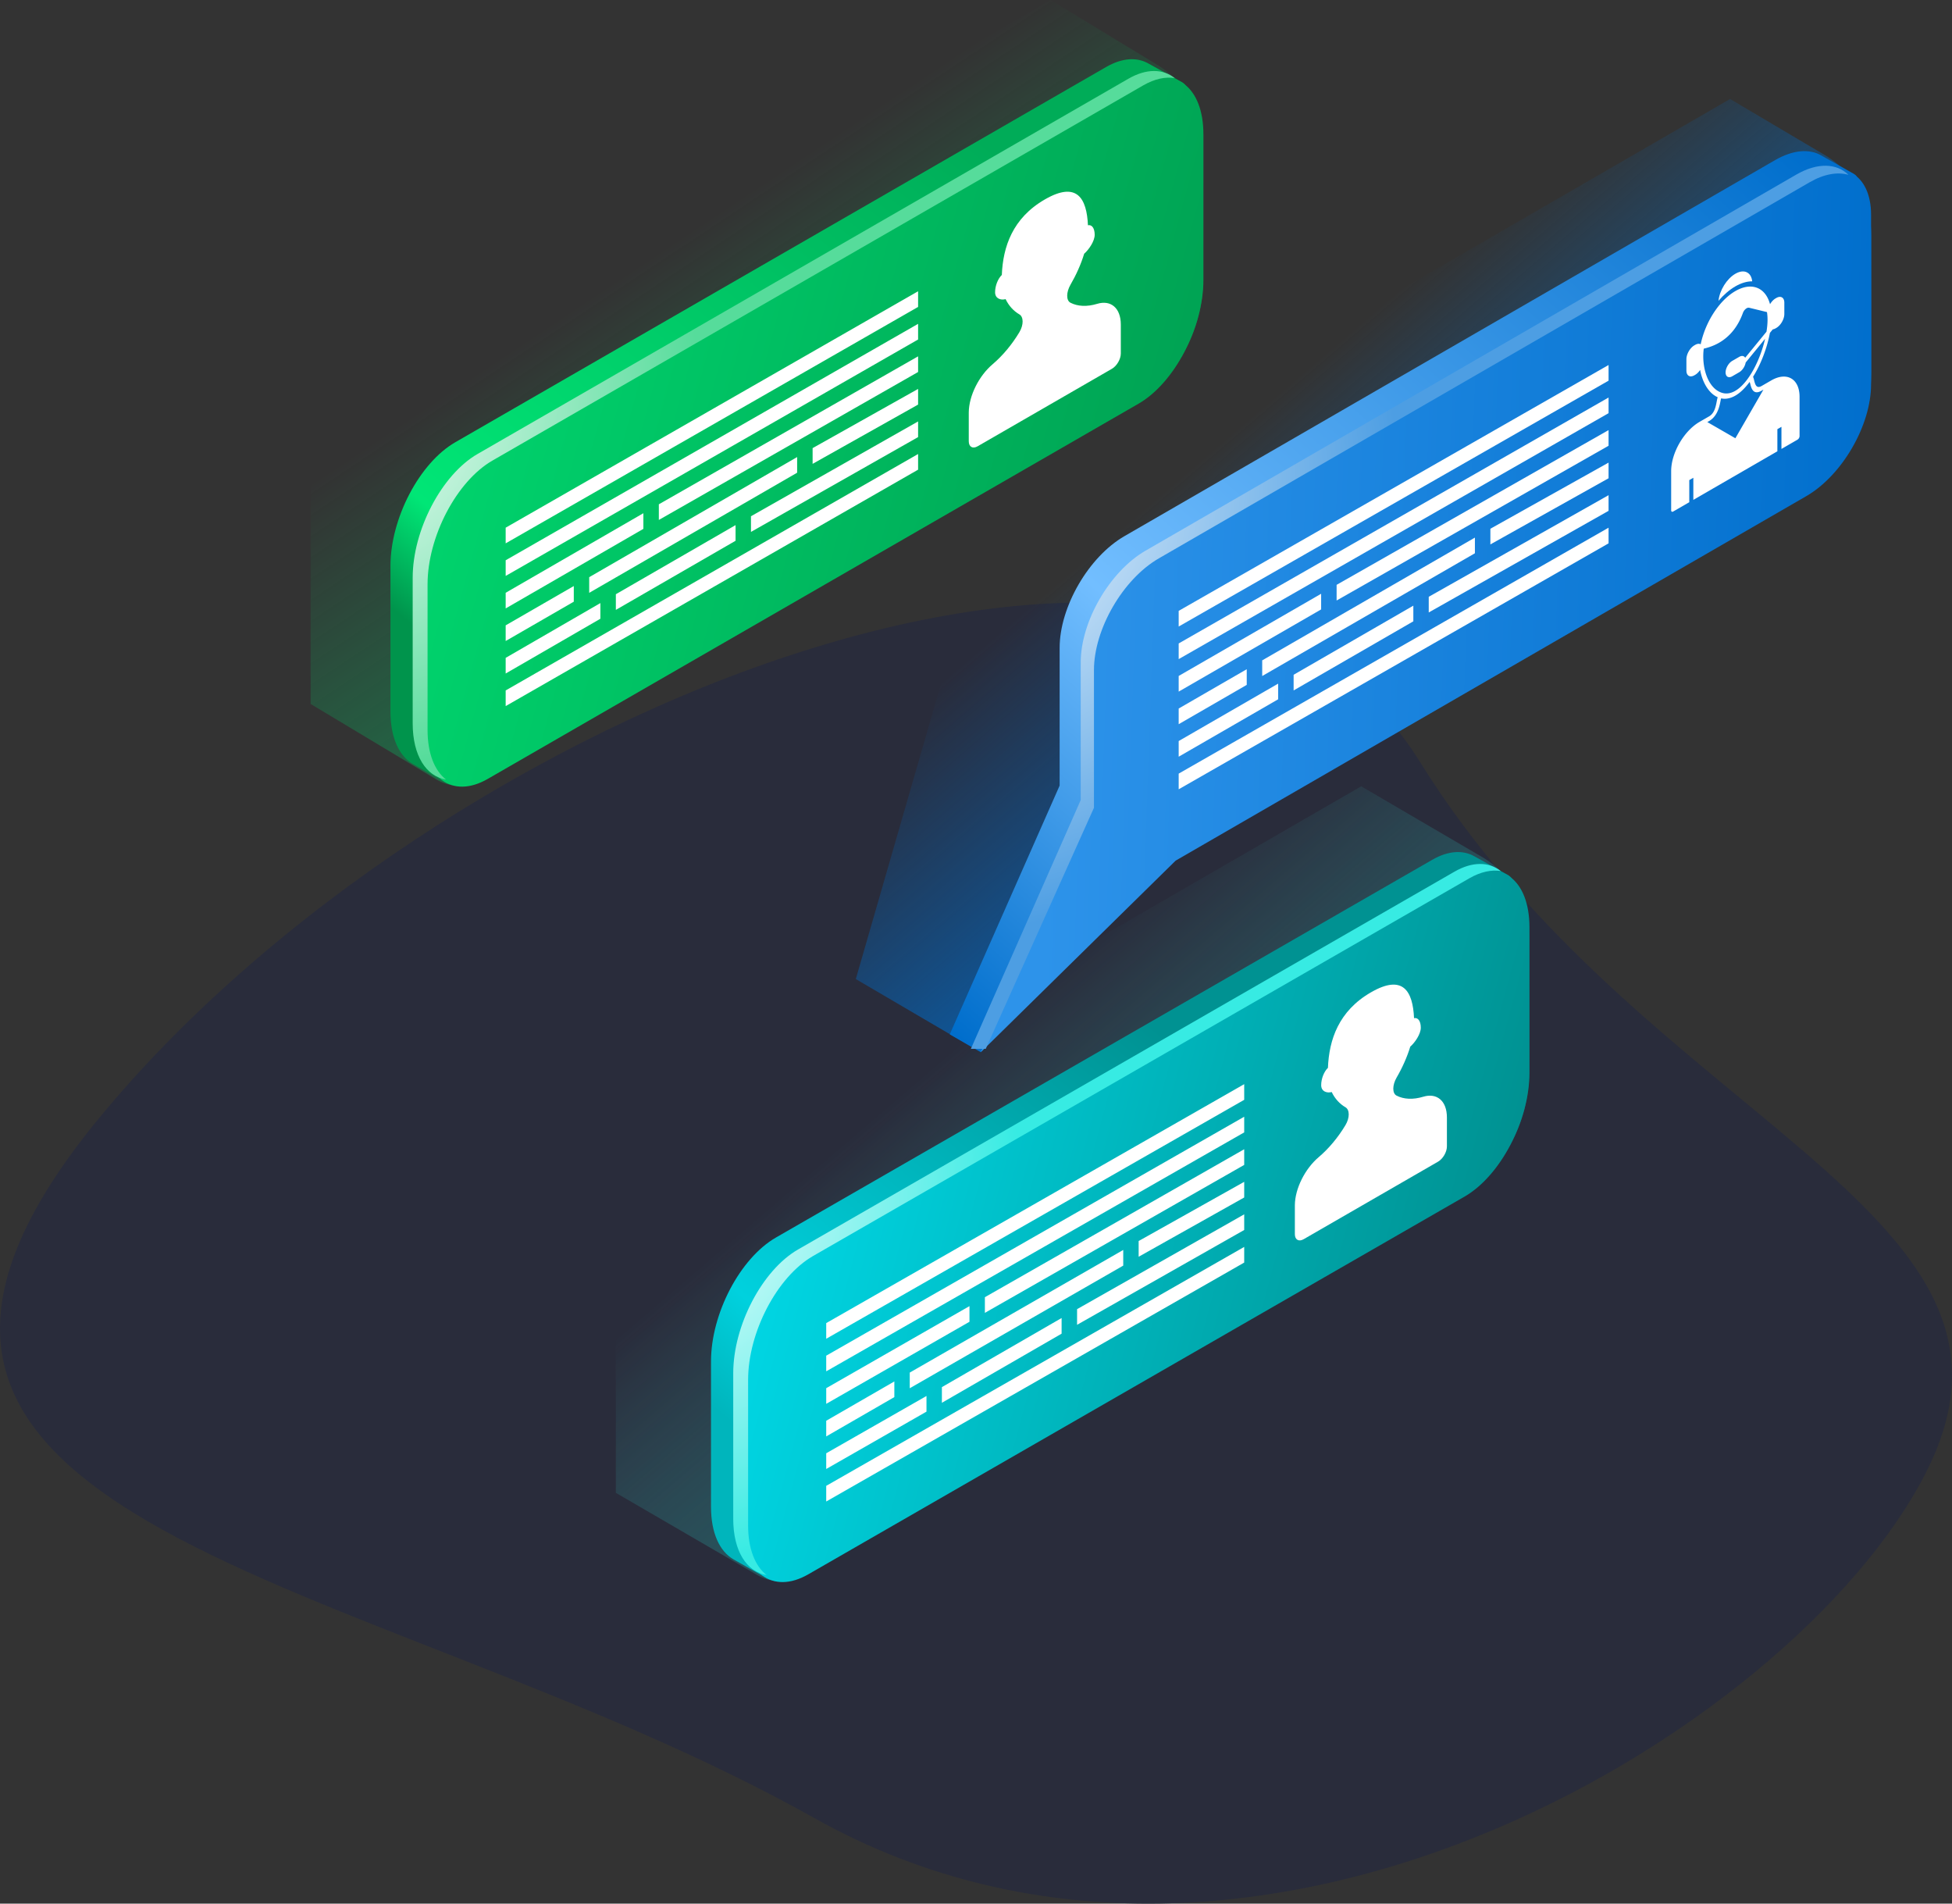 <svg width="400" height="390" fill="none" xmlns="http://www.w3.org/2000/svg">
    <rect width="100%" height="100%" fill="#333333" stroke="none"/>
    <path d="M290.889 155.956c-45.552-73.355-201.44-11.13-270.779 73.356-69.34 84.485 55.674 92.073 146.777 143.169 91.103 51.096 204.476-20.742 228.77-72.849 24.294-52.108-59.217-70.32-104.768-143.676z" fill="#292C3B"/>
    <g clip-path="url(#clip0)">
        <path d="M126.169 249.368l152.766-88.278 24.814 14.512a19.58 19.58 0 019.596 16.841v27.237c0 10.803-5.76 20.78-15.125 26.195l-133.128 76.784a9.955 9.955 0 01-10.029-.041l-28.867-16.773v-56.477h-.027z" fill="url(#paint0_linear)"/>
        <path d="M158.98 318.76l134.497-77.393c7.332-4.237 13.281-15.582 13.281-25.355v-29.823c0-4.955 4.852-5.063 2.386-6.85-.204-.149-6.79-3.777-7.007-3.899-2.331-1.327-5.353-1.191-8.66.718L158.98 253.551c-7.332 4.237-13.281 15.581-13.281 25.355v29.823c0 5.347 1.775 9.111 4.594 10.735.095.054 6.79 3.858 6.885 3.899 2.29 1.177-1.383-2.762 1.802-4.603z" fill="url(#paint1_linear)"/>
        <path d="M165.634 322.537l134.497-77.393c7.332-4.237 13.282-15.582 13.282-25.355v-29.823c0-9.774-5.95-14.255-13.282-10.031l-134.497 77.393c-7.332 4.237-13.281 15.581-13.281 25.355v29.823c0 9.774 5.936 14.255 13.281 10.031z" fill="url(#paint2_linear)"/>
        <path d="M163.534 255.987l134.496-77.393c3.727-2.152 7.102-2.044 9.514-.135-1.91-.312-4.106.135-6.464 1.489l-134.497 77.393c-7.332 4.237-13.281 15.581-13.281 25.355v29.823c0 4.806 1.436 8.326 3.781 10.167-4.066-.677-6.831-4.874-6.831-11.521v-29.822c0-9.788 5.95-21.132 13.282-25.356z" fill="url(#paint3_radial)"/>
        <path d="M254.96 222.117v3.208l-85.653 48.951v-3.208l85.653-48.951zM220.712 268.212l34.248-19.427v3.209l-34.248 19.426v-3.208zM201.82 265.761l53.14-30.31v3.208l-53.14 30.311v-3.209zM233.33 254.254l21.63-12.129v3.208l-21.63 12.143v-3.222zM230.172 256.082v3.208l-43.748 25.126v-3.209l43.748-25.125zM217.542 270.026v3.208l-24.531 14.16v-3.208l24.531-14.16zM198.663 270.797l-29.355 16.814v-3.209l29.355-16.813v3.208zM183.267 286.23l-13.96 8.054v-3.208l13.96-8.055v3.209zM254.96 231.999l-85.653 48.951v-3.208l85.653-48.951v3.208zM189.853 289.208l-20.546 11.75v-3.221L189.853 286v3.208zM254.96 258.668l-85.653 48.951v-3.209l85.653-48.951v3.209zM270.22 237.076c2.101-1.787 3.985-4.062 5.489-6.566.908-1.516.881-3.168-.013-3.669-1.139-.663-2.142-1.719-2.806-3.113-.962.27-2.155-.095-2.155-1.408 0-1.34.597-2.802 1.383-3.547.23-5.753 2.195-11.656 8.823-15.473 6.613-3.818 8.578-.176 8.822 5.293.8-.176 1.383.596 1.383 1.949 0 1.313-1.193 3.046-2.155 3.886-.651 2.152-1.654 4.372-2.806 6.349-.88 1.529-.908 3.208-.013 3.682 1.491.771 3.388.866 5.489.23 2.778-.839 4.838.839 4.838 4.251v5.929c0 1.151-.813 2.545-1.816 3.127l-27.526 15.879c-1.002.583-1.816.122-1.816-1.028v-5.93c.028-3.425 2.101-7.486 4.879-9.841z" fill="#fff"/>
        <path d="M63.654 87.75L215.281 0l21.657 13.158a19.578 19.578 0 019.596 16.84v27.238a30.237 30.237 0 01-15.125 26.195L99.406 159.7a9.952 9.952 0 01-10.029-.04l-25.723-15.433V87.749z" fill="url(#paint4_linear)"/>
        <path d="M93.294 155.801l133.372-76.878c7.332-4.237 13.281-15.582 13.281-25.356V23.758c0-4.955 4.852-5.063 2.386-6.85-.204-.149-6.79-3.777-7.007-3.899-2.331-1.326-5.353-1.19-8.66.718L93.294 90.606c-7.332 4.237-13.282 15.581-13.282 25.355v29.823c0 5.347 1.776 9.11 4.595 10.735.094.054 6.79 3.858 6.884 3.899 2.29 1.164-1.382-2.775 1.803-4.617z" fill="url(#paint5_linear)"/>
        <path d="M99.948 159.578L233.32 82.7c7.332-4.237 13.282-15.582 13.282-25.356V27.521c0-9.774-5.95-14.254-13.282-10.03L99.948 94.368c-7.332 4.237-13.281 15.581-13.281 25.355v29.823c0 9.761 5.936 14.255 13.281 10.031z" fill="url(#paint6_linear)"/>
        <path d="M97.848 93.015l133.371-76.879c3.727-2.152 7.102-2.044 9.514-.135-1.911-.311-4.106.135-6.464 1.49L100.897 94.368c-7.332 4.237-13.282 15.581-13.282 25.355v29.823c0 4.806 1.437 8.326 3.782 10.167-4.066-.677-6.83-4.874-6.83-11.521v-29.822c0-9.774 5.949-21.119 13.28-25.356z" fill="url(#paint7_radial)"/>
        <path d="M188.135 59.672v3.209l-84.514 48.437v-3.209l84.514-48.436zM153.888 105.767l34.247-19.426v3.209l-34.247 19.426v-3.209zM135.009 103.317l53.126-30.31v3.208l-53.126 30.31v-3.208zM166.519 91.81l21.616-12.13v3.21l-21.616 12.142V91.81zM163.348 93.638v3.208l-42.61 24.611v-3.208l42.61-24.611zM150.73 107.581v3.209l-24.53 14.16v-3.209l24.53-14.16zM131.838 108.353l-28.217 16.299v-3.208l28.217-16.299v3.208zM117.58 123.271l-13.959 8.055v-3.209l13.959-8.054v3.208zM188.135 69.555l-84.514 48.437v-3.209l84.514-48.436v3.208zM123.028 126.764l-19.407 11.222v-3.208l19.407-11.223v3.209zM188.135 96.224l-84.514 48.436v-3.208l84.514-48.437v3.209zM203.396 74.631c2.1-1.787 3.984-4.06 5.489-6.565.908-1.516.88-3.168-.014-3.669-1.138-.663-2.141-1.72-2.805-3.113-.963.27-2.155-.095-2.155-1.408 0-1.34.596-2.802 1.382-3.547.23-5.754 2.196-11.656 8.823-15.473 6.614-3.818 8.579-.176 8.823 5.293.799-.176 1.382.596 1.382 1.95 0 1.312-1.193 3.045-2.155 3.884-.65 2.153-1.653 4.373-2.805 6.35-.881 1.53-.908 3.208-.014 3.682 1.491.771 3.388.866 5.489.23 2.778-.84 4.838.839 4.838 4.25v5.93c0 1.15-.813 2.545-1.816 3.127l-27.525 15.88c-1.003.581-1.816.121-1.816-1.03v-5.929c.04-3.425 2.1-7.486 4.879-9.842z" fill="#fff"/>
        <path d="M201.918 108.57l152.603-88.291 19.381 11.466a19.579 19.579 0 019.595 16.84v27.238a30.236 30.236 0 01-15.125 26.194L235.38 178.815c-3.104 1.8-33.489 37.322-36.579 35.495l-23.432-13.727 26.549-92.013z" fill="url(#paint8_linear)"/>
        <path d="M194.627 211.914l22.511-50.968v-28.212c0-8.407 5.95-18.655 13.282-22.892l133.358-77.054c3.673-2.112 6.993-2.329 9.392-.962.217.122 6.641 3.723 6.844 3.872 2.033 1.503-2.955.826-2.955 4.657v34.75c0 8.407-5.949 18.655-13.281 22.892l-129.225 74.672-33.57 42.9-6.356-3.655z" fill="url(#paint9_linear)"/>
        <path d="M200.983 215.569l22.511-50.968v-28.199c0-8.406 5.95-18.654 13.282-22.891l133.358-77.068c7.332-4.238 13.282-.84 13.282 7.567v34.75c0 8.407-5.95 18.655-13.282 22.892l-129.225 74.672-39.926 39.245z" fill="url(#paint10_linear)"/>
        <path d="M370.811 37.35l-133.358 77.054c-7.332 4.237-13.281 14.472-13.281 22.892v28.198l-22.176 49.385h-3.046l22.511-50.969v-28.198c0-8.407 5.95-18.654 13.282-22.892l133.358-77.054c4.391-2.532 8.281-2.315 10.693.054-2.223-.636-4.987-.203-7.983 1.53z" fill="url(#paint11_radial)"/>
        <path d="M329.625 74.78v3.209l-88.092 50.372v-3.208l88.092-50.373zM292.775 122.269l36.85-20.82v3.208l-36.85 20.821v-3.209zM273.896 119.819l55.729-31.704v3.208l-55.729 31.704v-3.208zM305.406 108.326l24.219-13.551v3.208l-24.219 13.551v-3.208zM302.235 110.14v3.208l-43.586 25.153v-3.209l43.586-25.152zM289.618 124.083v3.209l-24.531 14.16v-3.209l24.531-14.16zM270.725 124.855l-29.192 16.84v-3.208l29.192-16.84v3.208zM255.479 140.315l-13.946 8.054v-3.208l13.946-8.055v3.209zM329.625 84.649l-88.092 50.386v-3.208l88.092-50.386v3.208zM261.916 143.266l-20.383 11.764v-3.209l20.383-11.764v3.209zM329.625 111.318l-88.092 50.386v-3.209l88.092-50.386v3.209zM359.056 57.636c-1.072-.009-2.261.345-3.45 1.032-1.195.69-2.378 1.708-3.451 2.956.206-2.114 1.673-4.509 3.456-5.54.928-.536 1.801-.623 2.456-.238.556.32.901.943.989 1.79z" fill="#fff"/>
        <path d="M362.951 77.945l-1.956 1.13c-1.467.848-1.413-1.2-1.767-1.88 1.611-2.555 2.886-5.93 3.459-8.995l.592-.724c.176-.023.366-.087.567-.203l.15-.087c.911-.526 1.645-1.804 1.645-2.85v-2.337c0-1.046-.733-1.476-1.645-.95l-.15.087c-.439.254-.839.69-1.133 1.188-.589-2.17-1.951-3.501-3.845-3.606-2.045-.109-4.484 1.3-6.524 3.77-1.889 2.298-3.25 5.197-3.84 8.04-.294-.15-.694-.125-1.133.13l-.156.09c-.905.522-1.639 1.8-1.639 2.846v2.337c0 1.046.733 1.476 1.639.953l.156-.09c.383-.222.733-.584 1.017-1.005.494 2.68 1.855 4.846 3.6 5.59-.324.99-.311 3.08-1.762 3.92l-1.955 1.13c-3.207 1.852-5.818 6.379-5.818 10.083l-.001 8.043c0 .263.189.372.417.24l3.295-1.904v-4.532l.834-.481-.001 4.531 17.22-9.95.001-4.533.833-.481v4.532l3.295-1.905a.922.922 0 00.417-.722v-8.043c0-3.704-2.606-5.215-5.812-3.362zm-13.824-6.512c1.156-.276 2.211-.674 3.15-1.217 2.234-1.29 3.868-3.332 4.874-6.096a1.95 1.95 0 01.555-.816c.25-.215.511-.302.723-.257l3.656.892c.163 1.05.177 2.276-.101 4.018l-4.367 5.336c-.222-.398-.683-.491-1.222-.18l-1.428.825c-.751.434-1.362 1.493-1.362 2.36 0 .873.611 1.226 1.361.792l1.428-.825c.651-.376 1.195-1.217 1.329-2l3.976-4.859c-1.346 5.866-5.201 12.389-8.978 11.023-2.779-.978-4.073-5.22-3.594-8.996zm6.483 18.354l-5.75-3.314.366-.212c2.133-1.232 2.243-4.044 2.462-4.638a.107.107 0 00.045 0c.45.093.911.096 1.383.003.006-.004.011 0 .022-.007 1.558-.3 3.034-1.545 4.39-3.371.249.393.317 3.032 2.467 1.79l.361-.209-5.746 9.958z" fill="#fff"/>
    </g>
    <defs>
        <linearGradient id="paint6_linear" x1="262.466" y1="41.457" x2="108.021" y2="-.656" gradientUnits="userSpaceOnUse">
            <stop stop-color="#00A052"/>
            <stop offset="1" stop-color="#00D66E"/>
        </linearGradient>
        <linearGradient id="paint0_linear" x1="239.576" y1="268.614" x2="194.349" y2="215.79" gradientUnits="userSpaceOnUse">
            <stop stop-color="#199A95" stop-opacity=".4"/>
            <stop offset="1" stop-color="#43E8E1" stop-opacity="0"/>
        </linearGradient>
        <linearGradient id="paint2_linear" x1="317.602" y1="213.278" x2="174.619" y2="174.775" gradientUnits="userSpaceOnUse">
            <stop stop-color="#009191"/>
            <stop offset="1" stop-color="#00D8E6"/>
        </linearGradient>
        <linearGradient id="paint10_linear" x1="387.35" y1="72.121" x2="217.763" y2="66.212" gradientUnits="userSpaceOnUse">
            <stop stop-color="#006ECC"/>
            <stop offset="1" stop-color="#2D93EA"/>
        </linearGradient>
        <linearGradient id="paint4_linear" x1="171.238" y1="116.008" x2="130.424" y2="54.622" gradientUnits="userSpaceOnUse">
            <stop stop-color="#00CB68" stop-opacity=".4"/>
            <stop offset="1" stop-color="#00CB68" stop-opacity="0"/>
        </linearGradient>
        <linearGradient id="paint5_linear" x1="225.48" y1="4.586" x2="97.308" y2="161.838" gradientUnits="userSpaceOnUse">
            <stop offset=".167" stop-color="#00AC58"/>
            <stop offset=".808" stop-color="#00E676"/>
            <stop offset=".911" stop-color="#00944C"/>
        </linearGradient>
        <linearGradient id="paint1_linear" x1="292.08" y1="166.862" x2="163.222" y2="324.955" gradientUnits="userSpaceOnUse">
            <stop offset=".338" stop-color="#009292"/>
            <stop offset=".808" stop-color="#00D1DE"/>
            <stop offset=".914" stop-color="#00B5BC"/>
        </linearGradient>
        <linearGradient id="paint9_linear" x1="365.536" y1="26.821" x2="199.057" y2="214.801" gradientUnits="userSpaceOnUse">
            <stop stop-color="#006ECC"/>
            <stop offset=".651" stop-color="#72BEFF"/>
            <stop offset="1" stop-color="#006ECC"/>
        </linearGradient>
        <linearGradient id="paint8_linear" x1="294.899" y1="138.985" x2="252.129" y2="89.03" gradientUnits="userSpaceOnUse">
            <stop stop-color="#006ECC" stop-opacity=".7"/>
            <stop offset="1" stop-color="#006ECC" stop-opacity="0"/>
        </linearGradient>
        <radialGradient id="paint7_radial" cx="0" cy="0" r="1" gradientUnits="userSpaceOnUse" gradientTransform="matrix(-76.685 0 0 -76.598 66.906 81.858)">
            <stop stop-color="#fff"/>
            <stop offset="1" stop-color="#56DC9B"/>
        </radialGradient>
        <radialGradient id="paint3_radial" cx="0" cy="0" r="1" gradientUnits="userSpaceOnUse" gradientTransform="matrix(-76.971 0 0 -76.884 132.465 244.541)">
            <stop stop-color="#fff"/>
            <stop offset="1" stop-color="#37EBE3"/>
        </radialGradient>
        <radialGradient id="paint11_radial" cx="0" cy="0" r="1" gradientUnits="userSpaceOnUse" gradientTransform="matrix(-91.668 0 0 -91.564 195.147 99.358)">
            <stop stop-color="#fff"/>
            <stop offset="1" stop-color="#4D9EE3"/>
        </radialGradient>
        <clipPath id="clip0">
            <path transform="matrix(-1 0 0 1 383.497 0)" fill="#fff" d="M0 0h319.843v324.738H0z"/>
        </clipPath>
    </defs>
</svg>
